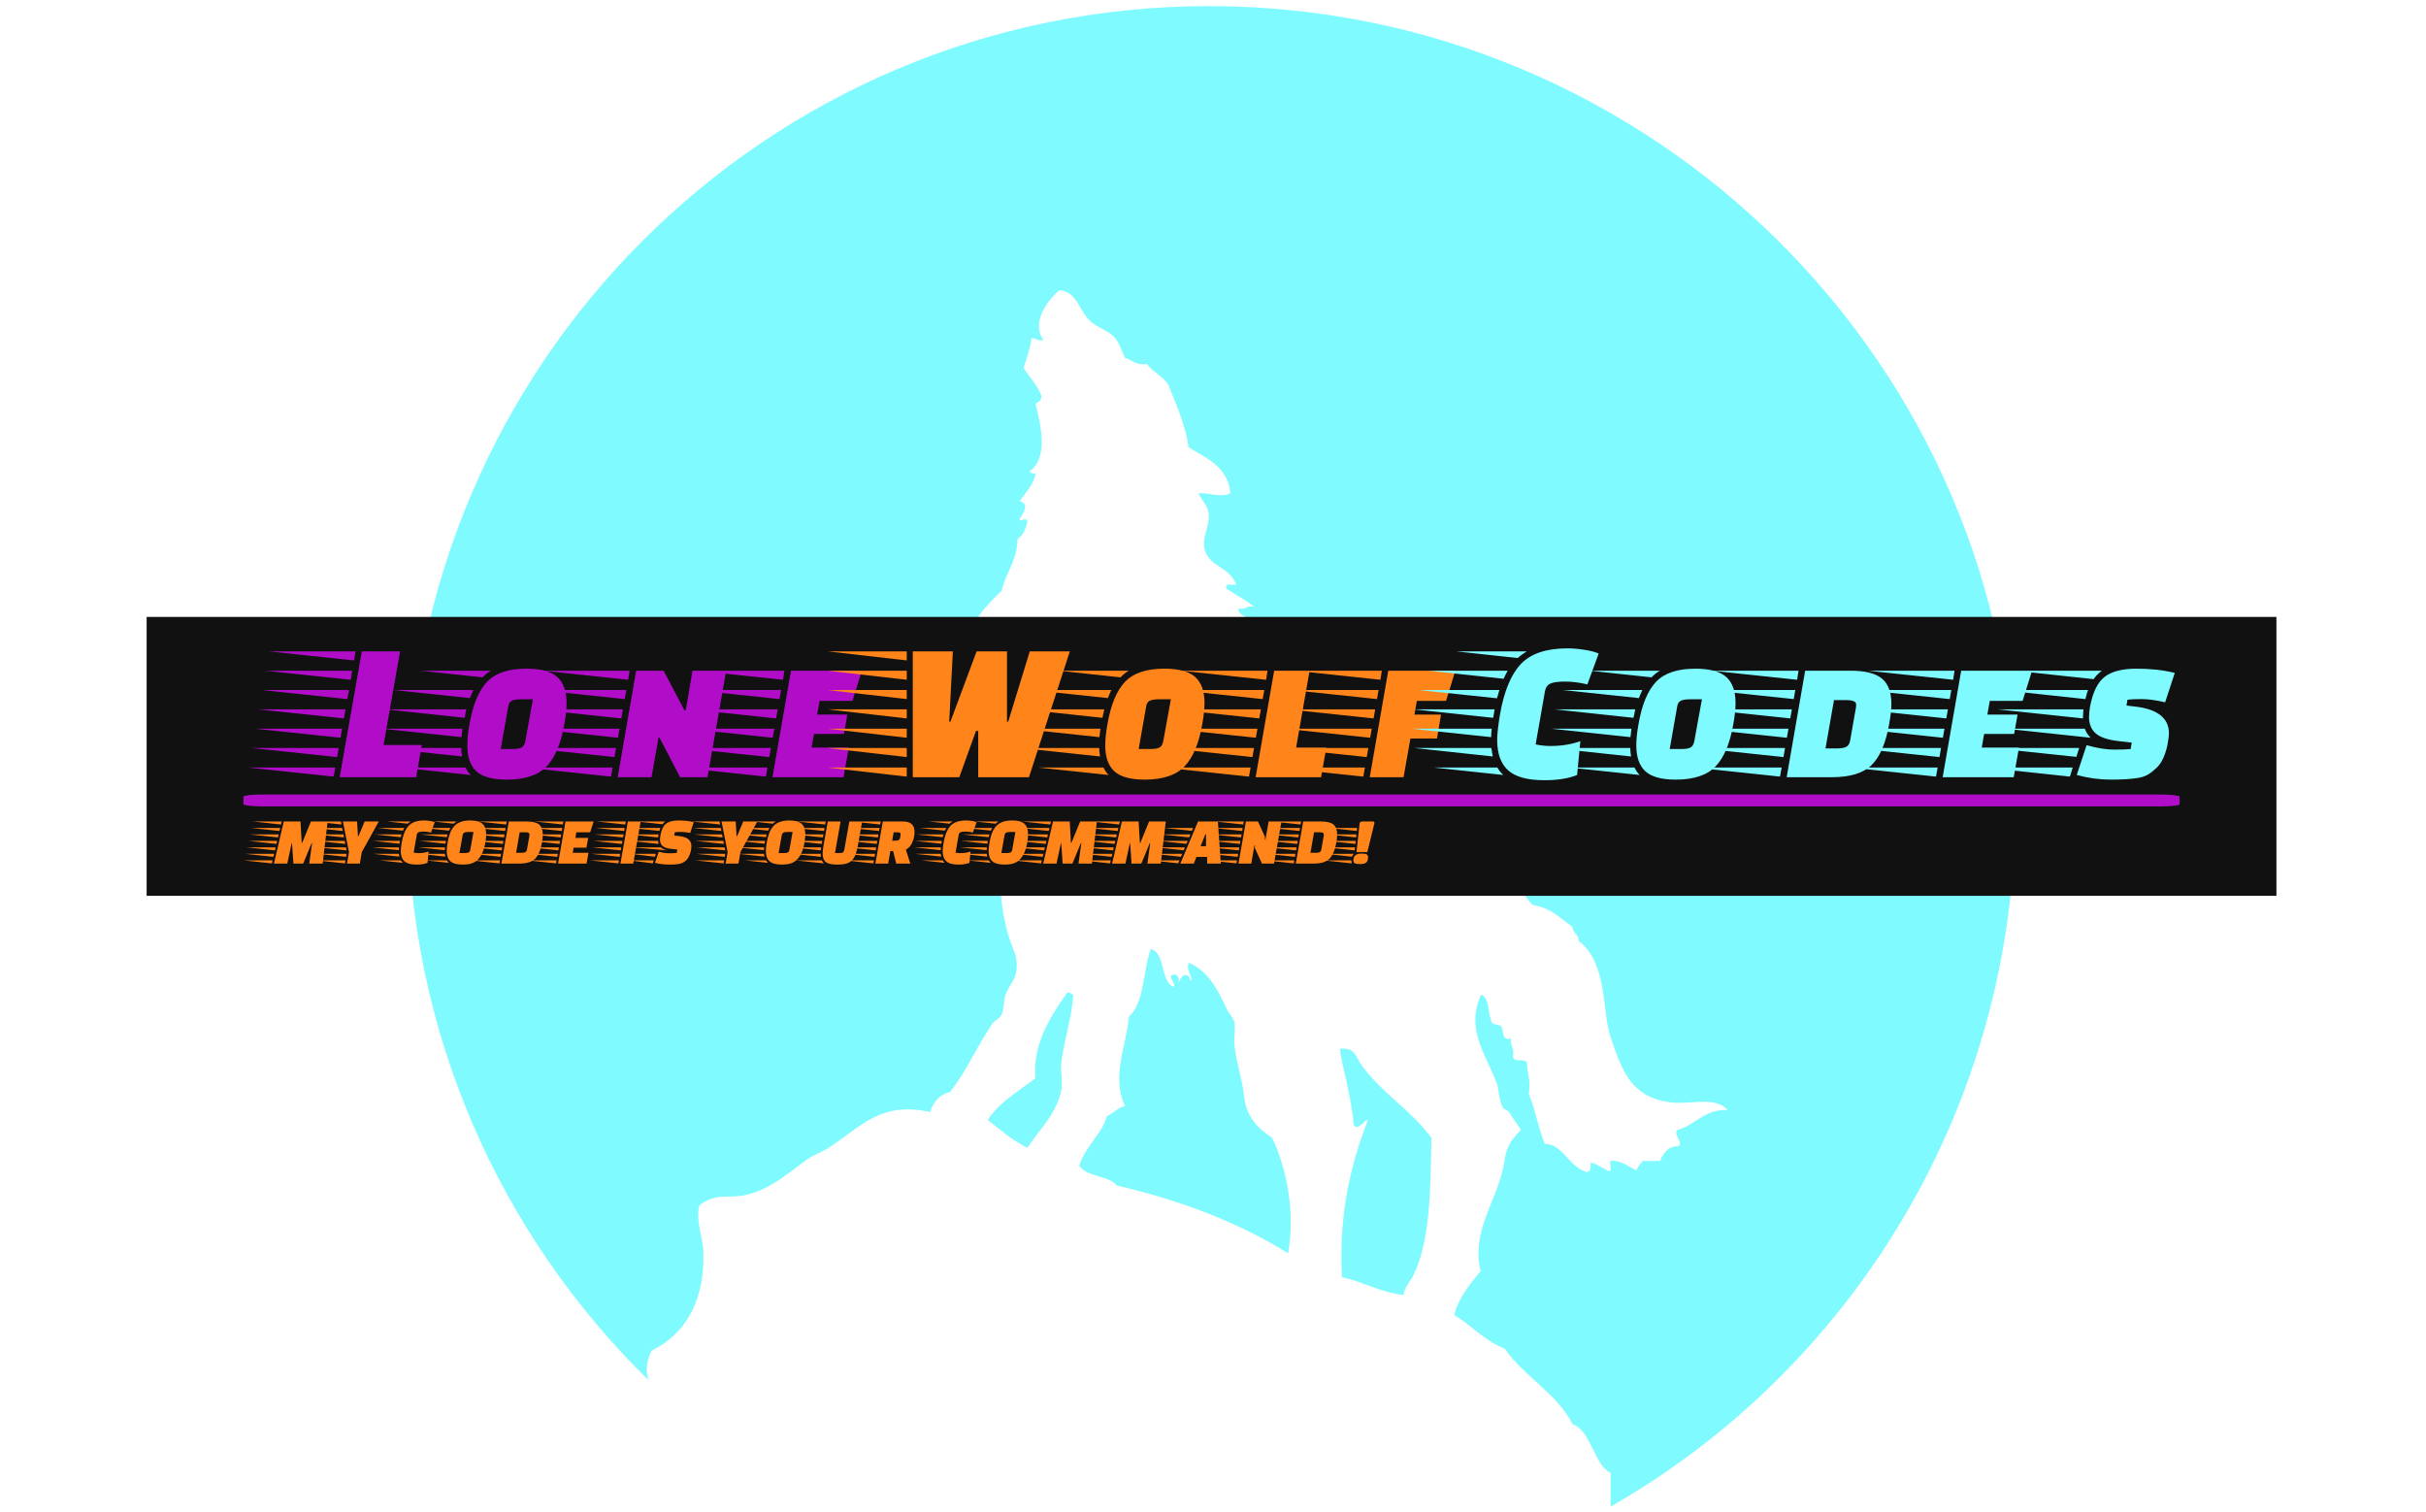 <svg xmlns="http://www.w3.org/2000/svg" version="1.1" xmlns:xlink="http://www.w3.org/1999/xlink" xmlns:svgjs="http://svgjs.dev/svgjs" width="1000" height="623" viewBox="0 0 1000 623"><g transform="matrix(1,0,0,1,-0.606,0.252)"><svg viewBox="0 0 396 247" data-background-color="#111111" preserveAspectRatio="xMidYMid meet" height="623" width="1000" xmlns="http://www.w3.org/2000/svg" xmlns:xlink="http://www.w3.org/1999/xlink"><defs></defs><g id="tight-bounds" transform="matrix(1,0,0,1,0.24,-0.1)"><svg viewBox="0 0 395.52 247.2" height="247.2" width="395.52"><g><svg></svg></g><g><svg viewBox="0 0 395.52 247.2" height="247.2" width="395.52"><g transform="matrix(2.621, 0, 0, 2.621, 66.403, 1)"><svg xmlns="http://www.w3.org/2000/svg" xmlns:xlink="http://www.w3.org/1999/xlink" version="1.1" x="0" y="0" viewBox="0 2 100.232 93.55" enable-background="new 0 0 100 100" xml:space="preserve" width="100.232" height="93.55" class="icon-none" fill="#7ffbff" data-fill-palette-color="accent" id="none"><g fill="#7ffbff" data-fill-palette-color="accent"><path fill-rule="evenodd" clip-rule="evenodd" d="M36.163 71.443c0.794 0.611 1.527 1.283 2.48 1.736 0.692-1.098 1.815-2.092 2.108-3.597 0.112-0.568-0.075-1.135 0-1.738 0.172-1.372 0.658-2.773 0.746-4.217-0.16-0.006-0.172-0.159-0.373-0.124-0.983 1.395-2.182 3.165-1.985 5.335C38.094 69.652 36.893 70.313 36.163 71.443z" fill="#7ffbff" data-fill-palette-color="accent"></path><path fill-rule="evenodd" clip-rule="evenodd" d="M41.87 74.296c0.473 0.726 1.809 0.589 2.356 1.241 4.033 0.93 7.601 2.322 10.667 4.218 0.474-2.71-0.146-5.391-0.992-7.195-0.915-0.588-1.603-1.345-1.736-2.48-0.164-1.382-0.508-2.171-0.621-3.35-0.041-0.438 0.084-0.966 0-1.364-0.06-0.288-0.345-0.541-0.495-0.868-0.601-1.309-1.196-2.368-2.357-2.854-0.187 0.525 0.33 0.982 0.125 1.116-0.201-0.677-0.715-0.264-0.745 0.248 0.023-0.355 0.016-0.677-0.373-0.62-0.39 0.089 0.341 0.709 0 0.745-0.797-0.442-0.436-2.044-1.364-2.357-0.507 1.353-0.378 3.343-1.364 4.218-0.167 1.871-1.118 3.749-0.248 5.583-0.482 0.096-0.697 0.459-1.117 0.619C43.226 72.428 42.249 73.064 41.87 74.296z" fill="#7ffbff" data-fill-palette-color="accent"></path><path fill-rule="evenodd" clip-rule="evenodd" d="M58.244 81.243c1.354 0.299 2.365 0.941 3.845 1.117 0.047-0.487 0.408-0.809 0.619-1.241 1.04-2.119 1.064-5.258 1.118-8.558-1.257-1.728-3.101-2.79-4.342-4.519C59.141 67.564 59.068 67 58.367 67c-0.083 0-0.165 0-0.248 0 0.106 1 0.71 2.938 0.868 4.764 0.278 0.42 0.817-0.514 0.868-0.284C58.801 74.228 58.049 77.245 58.244 81.243z" fill="#7ffbff" data-fill-palette-color="accent"></path><path fill-rule="evenodd" clip-rule="evenodd" d="M49.974 2C22.374 2 0 24.374 0 51.974c0 13.99 5.756 26.632 15.021 35.703-0.224-0.601-0.122-1.231 0.178-1.844 2.188-1.072 3.373-3.233 3.226-6.327-0.034-0.702-0.479-1.768-0.249-2.729 0.978-0.79 1.816-0.451 2.729-0.621 1.645-0.305 2.944-1.497 3.969-2.231 0.417-0.3 0.907-0.447 1.365-0.745 2.095-1.361 3.222-2.899 6.327-2.232 0.214-0.613 0.565-1.089 1.24-1.24 0.924-1.14 1.693-2.833 2.605-4.218 0.173-0.264 0.487-0.346 0.62-0.62 0.161-0.331 0.111-0.84 0.249-1.241 0.169-0.492 0.528-0.858 0.62-1.24 0.208-0.859-0.067-1.379-0.248-1.86-0.54-1.435-0.71-2.981-0.745-4.59-0.469-0.179-0.238 0.341-0.62 0.248-0.623-1.628-0.442-2.841-0.744-4.838-0.364-0.001-0.42 0.574-0.744 0.248-0.189-0.847 0.702-1.147 0.372-1.736-0.37-0.356-0.368 0.361-0.868 0.248 0.145-1.013 0.766-1.55 0.744-2.73-0.18-0.067-0.641 0.146-0.62-0.124 0.387-0.854 0.843-1.637 0.992-2.729-0.39-0.141-0.301 0.195-0.496 0.249-0.463-0.998 0.7-1.991 0.372-2.853-0.401-0.154-0.094 0.4-0.496 0.248 0.21-1.774 1.229-2.74 2.232-3.722 0.259-1.147 0.96-1.851 0.993-3.225 0.348-0.232 0.522-0.637 0.62-1.117-0.165-0.304-0.461 0.136-0.496-0.125 0.206-0.333 0.67-0.951 0-1.116 0.359-0.509 0.796-0.94 0.992-1.613-0.002-0.205-0.344-0.069-0.373-0.248 1.172-0.806 0.737-2.802 0.373-4.218 0.181-0.108 0.393-0.187 0.372-0.497-0.268-0.683-0.753-1.149-1.116-1.737 0.226-0.674 0.447-1.325 0.495-1.86 0.293-0.002 0.365 0.214 0.746 0.124-0.778-1.074 0.227-2.457 0.992-3.101 1.049 0.059 1.212 1.187 1.861 1.86 0.459 0.477 1.186 0.611 1.612 1.117 0.301 0.357 0.407 0.821 0.621 1.241 0.458 0.121 0.669 0.488 1.365 0.372 0.368 0.541 1.051 0.768 1.364 1.364 0.483 1.212 1.015 2.375 1.24 3.846 1.144 0.675 2.435 1.204 2.605 2.853-0.615 0.304-1.269-0.036-1.985 0 0.15 0.402 0.561 0.742 0.62 1.24 0.101 0.85-0.431 1.492-0.249 2.233 0.289 1.167 1.498 1.033 1.985 2.232-0.234 0.056-0.748-0.168-0.62 0.249 0.582 0.369 1.191 0.71 1.736 1.116-0.46-0.088-0.532 0.211-0.992 0.124 0.02 0.559 0.768 0.391 0.744 0.993-0.256 0.075-0.469 0.191-0.372 0.62 0.36 0.136 0.881 0.112 1.24 0.248-0.115 0.298-0.498 0.328-0.372 0.868 0.681 0.395 0.979 1.173 1.239 1.985 0.803 0.396 1.598 0.801 2.234 1.364 0.039 0.168 0.177 0.236 0.123 0.497 1.241 0.5 1.529 1.953 2.357 2.729 1.018 0.952 2.617 1.594 3.721 2.233 0.423 0.244 0.668 0.534 1.118 0.869 0.64 0.477 1.809 0.211 2.479 0.867 0.535 1.109 1.608 1.501 2.233 2.358 0.651 0.891 0.736 1.991 1.612 2.852 1.12 0.163 1.729 0.836 2.48 1.366 0 0.413 0.404 0.422 0.374 0.867 1.821 1.363 1.46 4.396 1.983 5.954 0.732 2.171 1.281 3.718 3.598 4.094 1.37 0.223 2.864-0.421 3.722 0.495-1.489-0.041-1.979 0.916-3.102 1.24-0.391 0.228 0.417 0.832 0 1.03C78.448 73.012 78.061 74 78.091 74c-0.373 0-0.744 0-1.116 0 0.06 0-0.228 0.271-0.373 0.582-0.459-0.2-0.91-0.632-1.612-0.591-0.072 0.218 0.15 0.634-0.123 0.647-0.345-0.193-0.69-0.433-1.116-0.542 0.018 0.307 0.022 0.577-0.249 0.597-1.114-0.333-1.508-1.781-2.604-1.751-0.394-0.971-0.593-2.143-0.993-3.105 0.114-1.027-0.077-1.056-0.123-1.989-0.167-0.245-0.866 0.039-0.869-0.372 0.097-0.511-0.19-0.639-0.123-1.117-0.625 0.169-0.411-0.5-0.621-0.745-0.158-0.174-0.608-0.055-0.621-0.373-0.205-0.538-0.093-1.395-0.62-1.612-1.002 2.14 0.309 3.739 0.994 5.582 0.098 0.267 0.097 0.943 0.37 1.489 0.028 0.055 0.313 0.153 0.369 0.248 0.177 0.296 0.744 1.085 0.744 1.115 0-0.021-0.563 0.634-0.625 0.745-0.408 0.726-0.327 0.976-0.504 1.736-0.497 2.126-1.973 3.97-1.382 6.327-0.65 0.798-1.342 1.589-1.649 2.729 1.104 0.674 1.886 1.601 3.155 2.109 1.199 1.737 3.247 2.771 4.239 4.713C73.788 90.803 74 93.026 75 93.44v2.11c15-8.563 25.232-24.863 25.232-43.577C100.232 24.374 77.574 2 49.974 2z" fill="#7ffbff" data-fill-palette-color="accent"></path></g></svg></g><rect width="348.058" height="45.576" fill="#111111" y="100.812" x="23.731" data-fill-palette-color="quaternary"></rect><g transform="matrix(1,0,0,1,39.552,105.915)"><svg viewBox="0 0 316.416 35.37" height="35.37" width="316.416"><g><svg viewBox="0 0 317.998 35.547" height="35.37" width="316.416"><g><svg viewBox="0 0 317.998 35.547" height="35.547" width="317.998"><g><svg viewBox="0 0 317.998 35.547" height="35.547" width="317.998"><g><rect width="317.998" height="1.959" x="0" y="24.032" fill="#b10dc9" opacity="1" stroke-width="0" stroke="transparent" fill-opacity="1" class="rect-o-0" data-fill-palette-color="primary" rx="1%" id="o-0" data-palette-color="#b10dc9"></rect></g><g transform="matrix(1,0,0,1,0.791,0)"><svg viewBox="0 0 316.416 21.725" height="21.725" width="316.416"><g transform="matrix(1,0,0,1,0,0)"><svg width="316.416" viewBox="-12.5 -32 478.47 32.75" height="21.725" data-palette-color="#b10dc9"><g class="undefined-text-0" data-fill-palette-color="primary" id="text-0"><path d="M30.6-8L29.2 0 10.2 0 15.7-31.25 25.2-31.25 21.1-8 30.6-8ZM9.1-2.4L8.7-0.15-12.5-2.4 9.1-2.4ZM10.8-12.05L10.4-9.8-10.8-12.05 10.8-12.05ZM11.65-16.85L11.25-14.6-9.95-16.85 11.65-16.85ZM12.5-21.65L12.1-19.4-9.1-21.65 12.5-21.65ZM13.3-26.45L12.95-24.2-8.25-26.45 13.3-26.45ZM9.95-7.25L9.55-5-11.65-7.25 9.95-7.25ZM14.15-31.25L13.75-29-7.4-31.25 14.15-31.25ZM56.55-26.95L56.55-26.95Q61.95-26.95 64.25-24.88 66.55-22.8 66.55-18.4L66.55-18.4Q66.55-16.25 66-13.2L66-13.2Q64.75-6 61.6-2.7 58.45 0.6 51.7 0.6L51.7 0.6Q46.4 0.6 44.15-1.48 41.9-3.55 41.9-7.9L41.9-7.9Q41.9-10.15 42.45-13.2L42.45-13.2Q43.7-20.4 46.8-23.68 49.9-26.95 56.55-26.95ZM50.2-7L53.15-7Q54.6-7 55.32-7.35 56.05-7.7 56.3-8.9L56.3-8.9 58.2-19.35 55.15-19.35Q53.75-19.35 52.97-19 52.2-18.65 52.05-17.5L52.05-17.5 50.2-7ZM20.75-12.05L40.7-12.05Q40.5-10.5 40.45-9.95L40.45-9.95 20.75-12.05ZM21.65-16.85L41.65-16.85 41.2-14.75 21.65-16.85ZM20.95-7.25L40.4-7.25Q40.4-6.45 40.6-5.15L40.6-5.15 20.95-7.25ZM23.65-21.65L43.4-21.65Q42.8-20.35 42.55-19.65L42.55-19.65 23.65-21.65ZM25.3-2.4L41.45-2.4Q42.05-1.2 42.75-0.55L42.75-0.55 25.3-2.4ZM30.35-26.45L47.75-26.45Q46.55-25.75 45.7-24.8L45.7-24.8 30.35-26.45ZM101.55 0L94.75 0 89.59-9.9 89.4-9.9 87.65 0 79.25 0 83.84-26.45 90.65-26.45 95.84-16.6 96.15-16.6 97.84-26.45 106.19-26.45 101.55 0ZM78-2.4L77.59-0.15 56.4-2.4 78-2.4ZM79.7-12.05L79.3-9.8 58.09-12.05 79.7-12.05ZM80.55-16.85L80.15-14.6 58.95-16.85 80.55-16.85ZM81.4-21.65L81-19.4 59.8-21.65 81.4-21.65ZM82.2-26.45L81.84-24.2 60.65-26.45 82.2-26.45ZM78.84-7.25L78.45-5 57.25-7.25 78.84-7.25ZM136.29-15.55L135.44-10.75 127.99-10.75 127.39-7.35 136.64-7.35 135.34 0 117.69 0 122.29-26.45 139.89-26.45 137.54-18.95 129.39-18.95 128.79-15.55 136.29-15.55ZM116.44-2.4L116.04-0.15 94.84-2.4 116.44-2.4ZM118.14-12.05L117.74-9.8 96.54-12.05 118.14-12.05ZM118.99-16.85L118.59-14.6 97.39-16.85 118.99-16.85ZM119.84-21.65L119.44-19.4 98.24-21.65 119.84-21.65ZM120.64-26.45L120.29-24.2 99.09-26.45 120.64-26.45ZM117.29-7.25L116.89-5 95.69-7.25 117.29-7.25Z" fill="#b10dc9" data-fill-palette-color="primary"></path><path d="M131.39-31.25L151.04-31.25 151.04-29 131.39-31.25ZM131.39-26.45L151.04-26.45 151.04-24.2 131.39-26.45ZM131.39-21.65L151.04-21.65 151.04-19.4 131.39-21.65ZM131.39-16.85L151.04-16.85 151.04-14.6 131.39-16.85ZM131.39-12.05L151.04-12.05 151.04-9.8 131.39-12.05ZM131.39-7.25L151.04-7.25 151.04-5 131.39-7.25ZM131.39-2.4L151.04-2.4 151.04-0.15 131.39-2.4ZM181.39 0L168.79 0 168.79-11.5 168.24-11.5 164.09 0 152.54 0 152.54-31.25 162.49-31.25 161.59-13.8 161.89-13.8 168.39-31.25 175.94-31.25 175.94-13.8 176.24-13.8 181.59-31.25 191.54-31.25 181.39 0ZM214.99-26.95L214.99-26.95Q220.39-26.95 222.69-24.88 224.99-22.8 224.99-18.4L224.99-18.4Q224.99-16.25 224.44-13.2L224.44-13.2Q223.19-6 220.04-2.7 216.89 0.6 210.14 0.6L210.14 0.6Q204.84 0.6 202.59-1.48 200.34-3.55 200.34-7.9L200.34-7.9Q200.34-10.15 200.89-13.2L200.89-13.2Q202.14-20.4 205.24-23.68 208.34-26.95 214.99-26.95ZM208.64-7L211.59-7Q213.04-7 213.76-7.35 214.49-7.7 214.74-8.9L214.74-8.9 216.64-19.35 213.59-19.35Q212.19-19.35 211.41-19 210.64-18.65 210.49-17.5L210.49-17.5 208.64-7ZM179.19-12.05L199.14-12.05Q198.94-10.5 198.89-9.95L198.89-9.95 179.19-12.05ZM180.09-16.85L200.09-16.85 199.64-14.75 180.09-16.85ZM179.39-7.25L198.84-7.25Q198.84-6.45 199.04-5.15L199.04-5.15 179.39-7.25ZM182.09-21.65L201.84-21.65Q201.24-20.35 200.99-19.65L200.99-19.65 182.09-21.65ZM183.74-2.4L199.89-2.4Q200.49-1.2 201.19-0.55L201.19-0.55 183.74-2.4ZM188.79-26.45L206.19-26.45Q204.99-25.75 204.14-24.8L204.14-24.8 188.79-26.45ZM255.24-7.35L253.94 0 237.69 0 242.29-26.45 251.09-26.45 247.74-7.35 255.24-7.35ZM236.44-2.4L236.04-0.15 214.84-2.4 236.44-2.4ZM238.14-12.05L237.74-9.8 216.54-12.05 238.14-12.05ZM238.99-16.85L238.59-14.6 217.39-16.85 238.99-16.85ZM239.84-21.65L239.44-19.4 218.24-21.65 239.84-21.65ZM240.64-26.45L240.29-24.2 219.09-26.45 240.64-26.45ZM237.29-7.25L236.89-5 215.69-7.25 237.29-7.25ZM283.73-15.55L282.73-9.6 276.13-9.6 274.43 0 266.03 0 270.63-26.45 287.28-26.45 284.98-18.95 277.73-18.95 277.13-15.55 283.73-15.55ZM264.83-2.4L264.43-0.15 243.23-2.4 264.83-2.4ZM266.53-12.05L266.13-9.8 244.93-12.05 266.53-12.05ZM267.38-16.85L266.98-14.6 245.78-16.85 267.38-16.85ZM268.23-21.65L267.83-19.4 246.63-21.65 268.23-21.65ZM269.03-26.45L268.68-24.2 247.48-26.45 269.03-26.45ZM265.68-7.25L265.28-5 244.08-7.25 265.68-7.25Z" fill="#ff851b" data-fill-palette-color="secondary"></path><path d="M297.03-16.85L296.88-15.85Q296.78-15.45 296.68-14.75L296.68-14.75 277.03-16.85 297.03-16.85ZM276.48-12.05L296.33-12.05Q296.18-10.9 296.18-9.95L296.18-9.95 276.48-12.05ZM278.23-21.65L298.23-21.65 297.63-19.6 278.23-21.65ZM277.13-7.25L296.23-7.25Q296.43-5.85 296.58-5.15L296.58-5.15 277.13-7.25ZM280.58-26.45L300.28-26.45Q299.58-25.15 299.28-24.45L299.28-24.45 280.58-26.45ZM281.93-2.4L297.73-2.4Q298.38-1.25 299.23-0.55L299.23-0.55 281.93-2.4ZM287.48-31.25L305.03-31.25Q303.58-30.35 302.78-29.6L302.78-29.6 287.48-31.25ZM309.43 0.75L309.43 0.75Q303.13 0.75 300.41-1.7 297.68-4.15 297.68-9.25L297.68-9.25Q297.68-11.4 298.38-15.6L298.38-15.6Q299.88-24.2 303.56-28.1 307.23-32 315.18-32L315.18-32Q317.03-32 319.41-31.63 321.78-31.25 322.88-30.7L322.88-30.7 320.08-23.05Q317.13-23.75 314.56-23.75 311.98-23.75 310.88-23.25 309.78-22.75 309.53-21.25L309.53-21.25 307.23-8.15Q309.03-7.75 310.93-7.75L310.93-7.75Q314.98-7.75 318.33-8.95L318.33-8.95 317.53-0.55Q314.33 0.75 309.43 0.75ZM346.88-26.95L346.88-26.95Q352.28-26.95 354.58-24.88 356.88-22.8 356.88-18.4L356.88-18.4Q356.88-16.25 356.33-13.2L356.33-13.2Q355.08-6 351.93-2.7 348.78 0.6 342.03 0.6L342.03 0.6Q336.73 0.6 334.48-1.48 332.23-3.55 332.23-7.9L332.23-7.9Q332.23-10.15 332.78-13.2L332.78-13.2Q334.03-20.4 337.13-23.68 340.23-26.95 346.88-26.95ZM340.53-7L343.48-7Q344.93-7 345.65-7.35 346.38-7.7 346.63-8.9L346.63-8.9 348.53-19.35 345.48-19.35Q344.08-19.35 343.3-19 342.53-18.65 342.38-17.5L342.38-17.5 340.53-7ZM311.08-12.05L331.03-12.05Q330.83-10.5 330.78-9.95L330.78-9.95 311.08-12.05ZM311.98-16.85L331.98-16.85 331.53-14.75 311.98-16.85ZM311.28-7.25L330.73-7.25Q330.73-6.45 330.93-5.15L330.93-5.15 311.28-7.25ZM313.98-21.65L333.73-21.65Q333.13-20.35 332.88-19.65L332.88-19.65 313.98-21.65ZM315.63-2.4L331.78-2.4Q332.38-1.2 333.08-0.55L333.08-0.55 315.63-2.4ZM320.68-26.45L338.08-26.45Q336.88-25.75 336.03-24.8L336.03-24.8 320.68-26.45ZM374.17-26.45L385.42-26.45Q390.87-26.45 393.22-24.5 395.58-22.55 395.58-18.25L395.58-18.25Q395.58-16.2 395.03-13.2L395.03-13.2Q393.78-6.1 390.7-3.05 387.62 0 380.78 0L380.78 0 369.58 0 374.17-26.45ZM384.22-19.15L384.22-19.15 381.33-19.15 379.22-7.15 382.12-7.15Q383.58-7.15 384.35-7.53 385.12-7.9 385.33-9.05L385.33-9.05 386.78-17.3Q386.83-17.5 386.83-18.1L386.83-18.1Q386.83-19.15 384.22-19.15ZM368.33-2.4L367.92-0.15 346.73-2.4 368.33-2.4ZM370.03-12.05L369.62-9.8 348.42-12.05 370.03-12.05ZM370.87-16.85L370.47-14.6 349.27-16.85 370.87-16.85ZM371.72-21.65L371.33-19.4 350.12-21.65 371.72-21.65ZM372.53-26.45L372.17-24.2 350.98-26.45 372.53-26.45ZM369.17-7.25L368.78-5 347.58-7.25 369.17-7.25ZM426.92-15.55L426.07-10.75 418.62-10.75 418.02-7.35 427.27-7.35 425.97 0 408.32 0 412.92-26.45 430.52-26.45 428.17-18.95 420.02-18.95 419.42-15.55 426.92-15.55ZM407.07-2.4L406.67-0.15 385.47-2.4 407.07-2.4ZM408.77-12.05L408.37-9.8 387.17-12.05 408.77-12.05ZM409.62-16.85L409.22-14.6 388.02-16.85 409.62-16.85ZM410.47-21.65L410.07-19.4 388.87-21.65 410.47-21.65ZM411.27-26.45L410.92-24.2 389.72-26.45 411.27-26.45ZM407.92-7.25L407.52-5 386.32-7.25 407.92-7.25ZM439.92-0.15L419.02-2.4 440.62-2.4 439.92-0.15ZM422.87-21.65L444.42-21.65Q444.12-20.85 443.77-19.4L443.77-19.4 422.87-21.65ZM443.17-15L443.17-15 443.17-14.6 421.97-16.85 443.27-16.85Q443.17-15.65 443.17-15ZM442.22-7.25L441.52-5.05 420.67-7.25 442.22-7.25ZM426.32-26.45L447.87-26.45Q446.52-25.45 445.82-24.35L445.82-24.35 426.32-26.45ZM423.92-12.05L443.62-12.05Q444.07-10.75 445.07-9.8L445.07-9.8 423.92-12.05ZM465.97-25.9L463.57-18.6Q460.17-19.4 457.77-19.4 455.37-19.4 454.22-19.25L454.22-19.25 453.97-17.8 456.47-17.5Q464.52-16.45 464.52-10.85L464.52-10.85Q464.52-10.2 464.22-8.43 463.92-6.65 463.22-5 462.52-3.35 461.45-2.33 460.37-1.3 459.35-0.68 458.32-0.05 456.72 0.2L456.72 0.2Q454.22 0.6 450.05 0.6 445.87 0.6 441.62-0.55L441.62-0.55 444.07-7.95Q447.97-6.85 450.9-6.85 453.82-6.85 455.02-7L455.02-7 455.27-8.6 452.12-8.95Q448.07-9.4 446.37-10.85 444.67-12.3 444.67-15L444.67-15Q444.67-16 444.92-17.5L444.92-17.5Q445.92-22.85 448.52-24.9 451.12-26.95 456.45-26.95 461.77-26.95 465.97-25.9L465.97-25.9Z" fill="#7ffbff" data-fill-palette-color="accent"></path></g></svg></g></svg></g><g transform="matrix(1,0,0,1,0,28.3)"><svg viewBox="0 0 185.768 7.247" height="7.247" width="185.768"><g transform="matrix(1,0,0,1,0,0)"><svg width="185.768" viewBox="-12.5 -32 839.44 32.75" height="7.247" data-palette-color="#ff851b"><path d="M9.1-2.4L8.6-0.15-12.5-2.4 9.1-2.4ZM10.25-7.25L9.7-5-11.35-7.25 10.25-7.25ZM11.35-12.05L10.85-9.8-10.2-12.05 11.35-12.05ZM12.5-16.85L11.95-14.6-9.05-16.85 12.5-16.85ZM13.6-21.65L13.1-19.4-7.9-21.65 13.6-21.65ZM14.75-26.45L14.2-24.2-6.75-26.45 14.75-26.45ZM15.85-31.25L15.35-29-5.6-31.25 15.85-31.25ZM23.25-15.15L20 0 10.1 0 17.4-31.25 29.8-31.25 30.7-15.35 31.05-15.35 37.55-31.25 49.95-31.25 46.25 0 36.3 0 38.4-15.15 38.05-15.15 31.8 0 24.55 0 23.5-15.15 23.25-15.15ZM63.2-2.4L62.8-0.15 41.65-2.4 63.2-2.4ZM64-7.25L63.65-5 42.5-7.25 64-7.25ZM63.55-12.05L64-9.8 42.8-12.05 63.55-12.05ZM62.6-16.85L63.05-14.6 41.85-16.85 62.6-16.85ZM40-26.45L60.7-26.45 61.15-24.2 40-26.45ZM40.95-21.65L61.65-21.65 62.1-19.4 40.95-21.65ZM59.8-31.25L60.25-29 39.1-31.25 59.8-31.25ZM61.3-31.25L71.8-31.25 72.45-20.25 72.8-20.25 77.4-31.25 87.9-31.25 75.3-8.5 73.85 0 64.35 0 65.8-8.5 61.3-31.25ZM103.59-16.85L103.44-15.85Q103.34-15.45 103.24-14.75L103.24-14.75 83.59-16.85 103.59-16.85ZM83.04-12.05L102.89-12.05Q102.74-10.9 102.74-9.95L102.74-9.95 83.04-12.05ZM84.79-21.65L104.79-21.65 104.19-19.6 84.79-21.65ZM83.69-7.25L102.79-7.25Q102.99-5.85 103.14-5.15L103.14-5.15 83.69-7.25ZM87.14-26.45L106.84-26.45Q106.14-25.15 105.84-24.45L105.84-24.45 87.14-26.45ZM88.49-2.4L104.29-2.4Q104.94-1.25 105.79-0.55L105.79-0.55 88.49-2.4ZM94.04-31.25L111.59-31.25Q110.14-30.35 109.34-29.6L109.34-29.6 94.04-31.25ZM115.99 0.75L115.99 0.75Q109.69 0.75 106.97-1.7 104.24-4.15 104.24-9.25L104.24-9.25Q104.24-11.4 104.94-15.6L104.94-15.6Q106.44-24.2 110.12-28.1 113.79-32 121.74-32L121.74-32Q123.59-32 125.97-31.63 128.34-31.25 129.44-30.7L129.44-30.7 126.64-23.05Q123.69-23.75 121.12-23.75 118.54-23.75 117.44-23.25 116.34-22.75 116.09-21.25L116.09-21.25 113.79-8.15Q115.59-7.75 117.49-7.75L117.49-7.75Q121.54-7.75 124.89-8.95L124.89-8.95 124.09-0.55Q120.89 0.75 115.99 0.75ZM147.79-7.8L151.74-7.8Q153.69-7.8 154.64-8.28 155.59-8.75 155.89-10.45L155.89-10.45 158.19-23.45 154.19-23.45Q152.29-23.45 151.34-22.98 150.39-22.5 150.09-20.8L150.09-20.8 147.79-7.8ZM155.84-32L155.84-32Q162.19-32 164.89-29.53 167.59-27.05 167.59-21.9 167.59-16.75 165.97-11.13 164.34-5.5 160.81-2.38 157.29 0.75 150.52 0.75 143.74 0.75 141.04-1.73 138.34-4.2 138.34-9.35L138.34-9.35Q138.34-11.8 139.04-15.83 139.74-19.85 140.89-22.78 142.04-25.7 143.99-27.85L143.99-27.85Q147.74-32 155.84-32ZM137.74-16.85L137.59-15.85Q137.49-15.45 137.39-14.75L137.39-14.75 117.74-16.85 137.74-16.85ZM117.19-12.05L137.04-12.05Q136.89-10.9 136.89-9.95L136.89-9.95 117.19-12.05ZM118.94-21.65L138.94-21.65 138.34-19.6 118.94-21.65ZM117.84-7.25L136.94-7.25Q137.14-5.85 137.29-5.15L137.29-5.15 117.84-7.25ZM121.29-26.45L140.99-26.45Q140.29-25.15 139.99-24.45L139.99-24.45 121.29-26.45ZM122.64-2.4L138.44-2.4Q139.09-1.25 139.94-0.55L139.94-0.55 122.64-2.4ZM128.19-31.25L145.74-31.25Q144.29-30.35 143.49-29.6L143.49-29.6 128.19-31.25ZM184.44-31.25L197.74-31.25Q204.19-31.25 206.91-28.98 209.64-26.7 209.64-21.6L209.64-21.6Q209.64-19 209.04-15.6L209.04-15.6Q207.54-7.2 203.91-3.6 200.29 0 192.24 0L192.24 0 178.94 0 184.44-31.25ZM196.44-23.25L196.44-23.25 192.49-23.25 189.84-8 193.79-8Q195.74-8 196.69-8.47 197.64-8.95 197.94-10.65L197.94-10.65 199.69-20.6Q199.74-20.9 199.74-21.4L199.74-21.4Q199.74-22.55 198.94-22.9 198.14-23.25 196.44-23.25ZM177.84-2.4L177.44-0.15 156.24-2.4 177.84-2.4ZM179.54-12.05L179.14-9.8 157.94-12.05 179.54-12.05ZM180.39-16.85L179.99-14.6 158.79-16.85 180.39-16.85ZM181.24-21.65L180.84-19.4 159.64-21.65 181.24-21.65ZM182.04-26.45L181.69-24.2 160.49-26.45 182.04-26.45ZM178.69-7.25L178.29-5 157.09-7.25 178.69-7.25ZM182.89-31.25L182.49-29 161.34-31.25 182.89-31.25ZM243.34-19.05L242.04-11.8 232.54-11.8 231.89-8 243.54-8 242.14 0 220.99 0 226.49-31.25 247.39-31.25 244.79-23.25 234.54-23.25 233.84-19.05 243.34-19.05ZM219.89-2.4L219.49-0.15 198.29-2.4 219.89-2.4ZM221.59-12.05L221.19-9.8 199.99-12.05 221.59-12.05ZM222.44-16.85L222.04-14.6 200.84-16.85 222.44-16.85ZM223.29-21.65L222.89-19.4 201.69-21.65 223.29-21.65ZM224.09-26.45L223.74-24.2 202.54-26.45 224.09-26.45ZM220.74-7.25L220.34-5 199.14-7.25 220.74-7.25ZM224.94-31.25L224.54-29 203.39-31.25 224.94-31.25ZM276.78 0L267.28 0 272.78-31.25 282.28-31.25 276.78 0ZM266.18-2.4L265.78-0.15 244.58-2.4 266.18-2.4ZM267.88-12.05L267.48-9.8 246.28-12.05 267.88-12.05ZM268.73-16.85L268.33-14.6 247.13-16.85 268.73-16.85ZM269.58-21.65L269.18-19.4 247.98-21.65 269.58-21.65ZM270.38-26.45L270.03-24.2 248.83-26.45 270.38-26.45ZM267.03-7.25L266.63-5 245.43-7.25 267.03-7.25ZM271.23-31.25L270.83-29 249.68-31.25 271.23-31.25ZM295.18-19.4L295.18-19.4 273.98-21.65 295.53-21.65Q295.28-20.65 295.18-19.4ZM275.38-26.45L296.88-26.45 296.13-24.25 275.38-26.45ZM274.43-16.85L295.18-16.85Q295.28-15.5 295.58-14.6L295.58-14.6 274.43-16.85ZM302.18-9.8L302.18-9.8 275.73-12.05 297.28-12.05Q298.93-10.45 302.18-9.8ZM279.13-31.25L300.63-31.25Q299.48-30.5 298.43-29.2L298.43-29.2 279.13-31.25ZM292.83-5.05L274.88-7.25 293.58-7.25 292.83-5.05ZM291.23-0.2L274.03-2.4 291.98-2.4 291.23-0.2ZM292.93-0.55L295.73-8.8Q299.93-7.65 303.4-7.65 306.88-7.65 309.08-7.95L309.08-7.95 309.48-10.45 305.33-10.85Q300.58-11.3 298.6-13 296.63-14.7 296.63-17.8L296.63-17.8Q296.63-19.15 296.93-20.8L296.93-20.8Q298.08-27.2 301.13-29.6 304.18-32 310.5-32 316.83-32 321.68-30.75L321.68-30.75 319.08-22.75Q314.73-23.5 312.1-23.5 309.48-23.5 307.58-23.25L307.58-23.25 307.18-20.8 310.53-20.45Q315.63-19.9 317.78-18.03 319.93-16.15 319.93-13L319.93-13Q319.93-9.8 318.58-6.4L318.58-6.4Q317.83-4.65 317-3.48 316.18-2.3 314.9-1.48 313.63-0.65 312.58-0.23 311.53 0.2 309.88 0.4L309.88 0.4Q307.58 0.75 304.18 0.75L304.18 0.75Q297.98 0.75 292.93-0.55L292.93-0.55ZM344.22-2.4L343.82-0.15 322.67-2.4 344.22-2.4ZM345.02-7.25L344.67-5 323.52-7.25 345.02-7.25ZM344.57-12.05L345.02-9.8 323.82-12.05 344.57-12.05ZM343.62-16.85L344.07-14.6 322.87-16.85 343.62-16.85ZM321.02-26.45L341.72-26.45 342.17-24.2 321.02-26.45ZM321.97-21.65L342.67-21.65 343.12-19.4 321.97-21.65ZM340.82-31.25L341.27-29 320.12-31.25 340.82-31.25ZM342.32-31.25L352.82-31.25 353.47-20.25 353.82-20.25 358.42-31.25 368.92-31.25 356.32-8.5 354.87 0 345.37 0 346.82-8.5 342.32-31.25ZM384.67-7.8L388.62-7.8Q390.57-7.8 391.52-8.28 392.47-8.75 392.77-10.45L392.77-10.45 395.07-23.45 391.07-23.45Q389.17-23.45 388.22-22.98 387.27-22.5 386.97-20.8L386.97-20.8 384.67-7.8ZM392.72-32L392.72-32Q399.07-32 401.77-29.53 404.47-27.05 404.47-21.9 404.47-16.75 402.85-11.13 401.22-5.5 397.69-2.38 394.17 0.75 387.39 0.75 380.62 0.75 377.92-1.73 375.22-4.2 375.22-9.35L375.22-9.35Q375.22-11.8 375.92-15.83 376.62-19.85 377.77-22.78 378.92-25.7 380.87-27.85L380.87-27.85Q384.62-32 392.72-32ZM374.62-16.85L374.47-15.85Q374.37-15.45 374.27-14.75L374.27-14.75 354.62-16.85 374.62-16.85ZM354.07-12.05L373.92-12.05Q373.77-10.9 373.77-9.95L373.77-9.95 354.07-12.05ZM355.82-21.65L375.82-21.65 375.22-19.6 355.82-21.65ZM354.72-7.25L373.82-7.25Q374.02-5.85 374.17-5.15L374.17-5.15 354.72-7.25ZM358.17-26.45L377.87-26.45Q377.17-25.15 376.87-24.45L376.87-24.45 358.17-26.45ZM359.52-2.4L375.32-2.4Q375.97-1.25 376.82-0.55L376.82-0.55 359.52-2.4ZM365.07-31.25L382.62-31.25Q381.17-30.35 380.37-29.6L380.37-29.6 365.07-31.25ZM417.92-21.65L417.52-19.4 396.32-21.65 417.92-21.65ZM417.07-16.85L416.67-14.6 395.52-16.85 417.07-16.85ZM419.62-31.25L419.22-29 398.07-31.25 419.62-31.25ZM418.37-24.2L397.22-26.45 418.77-26.45 418.37-24.2ZM394.82-12.05L416.22-12.05Q416.02-10.4 415.97-9.8L415.97-9.8 394.82-12.05ZM394.87-7.25L415.87-7.25Q415.87-6.05 416.02-5L416.02-5 394.87-7.25ZM397.17-2.4L416.72-2.4Q417.37-1 418.32-0.15L418.32-0.15 397.17-2.4ZM426.52-7.8L429.92-7.8Q431.67-7.8 432.42-8.28 433.17-8.75 433.47-10.45L433.47-10.45 437.17-31.25 446.67-31.25 443.57-13.7Q442.82-9.45 441.84-6.85 440.87-4.25 439.12-2.45 437.37-0.65 434.79 0.05 432.22 0.75 428.27 0.75L428.27 0.75Q422.22 0.75 419.79-1.07 417.37-2.9 417.37-7.35L417.37-7.35Q417.37-9.8 418.07-13.7L418.07-13.7 421.17-31.25 430.67-31.25 426.52-7.8ZM462.01-31.25L477.01-31.25Q485.56-31.25 485.56-23.6L485.56-23.6Q485.56-20.45 484.62-17.6L484.62-17.6Q482.87-12.2 479.12-10.4L479.12-10.4 482.42 0 471.96 0 469.67-9.3 467.62-9.3 466.01 0 456.51 0 462.01-31.25ZM468.96-17L471.17-17Q472.87-17 473.74-17.38 474.62-17.75 474.94-19.53 475.26-21.3 475.26-21.7L475.26-21.7Q475.26-22.7 474.49-22.98 473.71-23.25 471.96-23.25L471.96-23.25 470.06-23.25 468.96-17ZM455.42-2.4L455.01-0.15 433.81-2.4 455.42-2.4ZM457.12-12.05L456.71-9.8 435.51-12.05 457.12-12.05ZM458.76-21.65L458.37-19.4 437.21-21.65 458.76-21.65ZM459.62-26.45L459.21-24.2 438.06-26.45 459.62-26.45ZM456.26-7.25L455.87-5 434.67-7.25 456.26-7.25ZM460.46-31.25L460.06-29 438.92-31.25 460.46-31.25ZM457.92-16.85L457.51-14.6 436.37-16.85 457.92-16.85ZM505.81-16.85L505.66-15.85Q505.56-15.45 505.46-14.75L505.46-14.75 485.81-16.85 505.81-16.85ZM485.26-12.05L505.11-12.05Q504.96-10.9 504.96-9.95L504.96-9.95 485.26-12.05ZM487.01-21.65L507.01-21.65 506.41-19.6 487.01-21.65ZM485.91-7.25L505.01-7.25Q505.21-5.85 505.36-5.15L505.36-5.15 485.91-7.25ZM489.36-26.45L509.06-26.45Q508.36-25.15 508.06-24.45L508.06-24.45 489.36-26.45ZM490.71-2.4L506.51-2.4Q507.16-1.25 508.01-0.55L508.01-0.55 490.71-2.4ZM496.26-31.25L513.81-31.25Q512.36-30.35 511.56-29.6L511.56-29.6 496.26-31.25ZM518.21 0.75L518.21 0.75Q511.91 0.75 509.19-1.7 506.46-4.15 506.46-9.25L506.46-9.25Q506.46-11.4 507.16-15.6L507.16-15.6Q508.66-24.2 512.34-28.1 516.01-32 523.96-32L523.96-32Q525.81-32 528.18-31.63 530.56-31.25 531.66-30.7L531.66-30.7 528.86-23.05Q525.91-23.75 523.34-23.75 520.76-23.75 519.66-23.25 518.56-22.75 518.31-21.25L518.31-21.25 516.01-8.15Q517.81-7.75 519.71-7.75L519.71-7.75Q523.76-7.75 527.11-8.95L527.11-8.95 526.31-0.55Q523.11 0.75 518.21 0.75ZM550.01-7.8L553.96-7.8Q555.91-7.8 556.86-8.28 557.81-8.75 558.11-10.45L558.11-10.45 560.41-23.45 556.41-23.45Q554.51-23.45 553.56-22.98 552.61-22.5 552.31-20.8L552.31-20.8 550.01-7.8ZM558.06-32L558.06-32Q564.41-32 567.11-29.53 569.81-27.05 569.81-21.9 569.81-16.75 568.18-11.13 566.56-5.5 563.03-2.38 559.51 0.75 552.73 0.75 545.96 0.75 543.26-1.73 540.56-4.2 540.56-9.35L540.56-9.35Q540.56-11.8 541.26-15.83 541.96-19.85 543.11-22.78 544.26-25.7 546.21-27.85L546.21-27.85Q549.96-32 558.06-32ZM539.96-16.85L539.81-15.85Q539.71-15.45 539.61-14.75L539.61-14.75 519.96-16.85 539.96-16.85ZM519.41-12.05L539.26-12.05Q539.11-10.9 539.11-9.95L539.11-9.95 519.41-12.05ZM521.16-21.65L541.16-21.65 540.56-19.6 521.16-21.65ZM520.06-7.25L539.16-7.25Q539.36-5.85 539.51-5.15L539.51-5.15 520.06-7.25ZM523.51-26.45L543.21-26.45Q542.51-25.15 542.21-24.45L542.21-24.45 523.51-26.45ZM524.86-2.4L540.66-2.4Q541.31-1.25 542.16-0.55L542.16-0.55 524.86-2.4ZM530.41-31.25L547.96-31.25Q546.51-30.35 545.71-29.6L545.71-29.6 530.41-31.25ZM580.05-2.4L579.55-0.15 558.45-2.4 580.05-2.4ZM581.2-7.25L580.65-5 559.6-7.25 581.2-7.25ZM582.3-12.05L581.8-9.8 560.75-12.05 582.3-12.05ZM583.45-16.85L582.9-14.6 561.9-16.85 583.45-16.85ZM584.55-21.65L584.05-19.4 563.05-21.65 584.55-21.65ZM585.7-26.45L585.15-24.2 564.2-26.45 585.7-26.45ZM586.8-31.25L586.3-29 565.35-31.25 586.8-31.25ZM594.2-15.15L590.95 0 581.05 0 588.35-31.25 600.75-31.25 601.65-15.35 602-15.35 608.5-31.25 620.9-31.25 617.2 0 607.25 0 609.35-15.15 609-15.15 602.75 0 595.5 0 594.45-15.15 594.2-15.15ZM631.2-2.4L630.7-0.15 609.6-2.4 631.2-2.4ZM632.35-7.25L631.8-5 610.75-7.25 632.35-7.25ZM633.45-12.05L632.95-9.8 611.9-12.05 633.45-12.05ZM634.6-16.85L634.05-14.6 613.05-16.85 634.6-16.85ZM635.7-21.65L635.2-19.4 614.2-21.65 635.7-21.65ZM636.85-26.45L636.3-24.2 615.35-26.45 636.85-26.45ZM637.95-31.25L637.45-29 616.5-31.25 637.95-31.25ZM645.35-15.15L642.1 0 632.2 0 639.5-31.25 651.9-31.25 652.8-15.35 653.15-15.35 659.65-31.25 672.05-31.25 668.35 0 658.4 0 660.5-15.15 660.15-15.15 653.9 0 646.65 0 645.6-15.15 645.35-15.15ZM694.8-4.95L692.85 0 682.85 0 696-31.25 710.7-31.25 712.9 0 702.85 0 702.65-4.95 694.8-4.95ZM697.9-12.9L701.9-12.9 701.9-21.65 701.4-21.65 697.9-12.9ZM682.2-2.4L681.25-0.2 660.75-2.4 682.2-2.4ZM684.25-7.25L683.3-5.05 662.8-7.25 684.25-7.25ZM686.25-12.05L685.35-9.85 664.85-12.05 686.25-12.05ZM688.3-16.85L687.35-14.65 666.9-16.85 688.3-16.85ZM690.3-21.65L689.4-19.45 668.95-21.65 690.3-21.65ZM694.35-31.25L693.45-29.1 673.05-31.25 694.35-31.25ZM692.3-26.45L691.4-24.3 671-26.45 692.3-26.45ZM673.05-31.25L693.45-29.1 694.35-31.25 673.05-31.25ZM743.45 0L738.35-11.1Q738.15-11.45 738.15-12.08 738.15-12.7 738.25-13.5L738.25-13.5 737.85-13.5 735.5 0 726 0 731.5-31.25 740.45-31.25 745.55-20.15Q745.7-19.8 745.7-19.18 745.7-18.55 745.6-17.75L745.6-17.75 746-17.75 748.4-31.25 757.9-31.25 752.4 0 743.45 0ZM724.9-2.4L724.5-0.15 703.3-2.4 724.9-2.4ZM726.6-12.05L726.2-9.8 705-12.05 726.6-12.05ZM727.45-16.85L727.05-14.6 705.85-16.85 727.45-16.85ZM728.3-21.65L727.9-19.4 706.7-21.65 728.3-21.65ZM729.1-26.45L728.75-24.2 707.55-26.45 729.1-26.45ZM725.75-7.25L725.35-5 704.15-7.25 725.75-7.25ZM729.95-31.25L729.55-29 708.4-31.25 729.95-31.25ZM774.04-31.25L787.34-31.25Q793.79-31.25 796.52-28.98 799.24-26.7 799.24-21.6L799.24-21.6Q799.24-19 798.64-15.6L798.64-15.6Q797.14-7.2 793.52-3.6 789.89 0 781.84 0L781.84 0 768.54 0 774.04-31.25ZM786.04-23.25L786.04-23.25 782.09-23.25 779.44-8 783.39-8Q785.34-8 786.29-8.47 787.24-8.95 787.54-10.65L787.54-10.65 789.29-20.6Q789.34-20.9 789.34-21.4L789.34-21.4Q789.34-22.55 788.54-22.9 787.74-23.25 786.04-23.25ZM767.44-2.4L767.04-0.15 745.84-2.4 767.44-2.4ZM769.14-12.05L768.74-9.8 747.54-12.05 769.14-12.05ZM769.99-16.85L769.59-14.6 748.39-16.85 769.99-16.85ZM770.84-21.65L770.44-19.4 749.24-21.65 770.84-21.65ZM771.64-26.45L771.29-24.2 750.09-26.45 771.64-26.45ZM768.29-7.25L767.89-5 746.69-7.25 768.29-7.25ZM772.49-31.25L772.09-29 750.94-31.25 772.49-31.25ZM812.49-12.05L812.24-9.8 791.09-12.05 812.49-12.05ZM812.99-16.85L812.74-14.6 791.94-16.85 812.99-16.85ZM813.54-21.65L813.29-19.4 792.79-21.65 813.54-21.65ZM814.04-26.45L813.79-24.2 793.64-26.45 814.04-26.45ZM809.79-2.4L809.79-2.2Q809.79-1.05 810.19-0.15L810.19-0.15 789.39-2.4 809.79-2.4ZM790.24-7.25L811.54-7.25Q810.69-6.35 810.24-5.1L810.24-5.1 790.24-7.25ZM817.99-31.25L817.99-31.25 825.39-31.25Q826.94-31.25 826.94-30.25L826.94-30.25Q826.94-30 826.89-29.9L826.89-29.9 821.64-8.5 813.59-8.5 815.94-29.9Q816.14-31.25 817.99-31.25ZM811.29-2.2L811.29-2.2Q811.29-5.05 812.84-6.25 814.39-7.45 817.24-7.45 820.09-7.45 821.14-6.83 822.19-6.2 822.19-4.8L822.19-4.8Q822.19-2 820.87-0.83 819.54 0.35 816.47 0.35 813.39 0.35 812.34-0.23 811.29-0.8 811.29-2.2Z" opacity="1" transform="matrix(1,0,0,1,0,0)" fill="#ff851b" class="undefined-text-1" data-fill-palette-color="secondary" id="text-1"></path></svg></g></svg></g></svg></g></svg></g></svg></g></svg></g></svg></g></svg><rect width="395.52" height="247.2" fill="transparent" stroke="transparent"></rect></g></svg></g></svg>